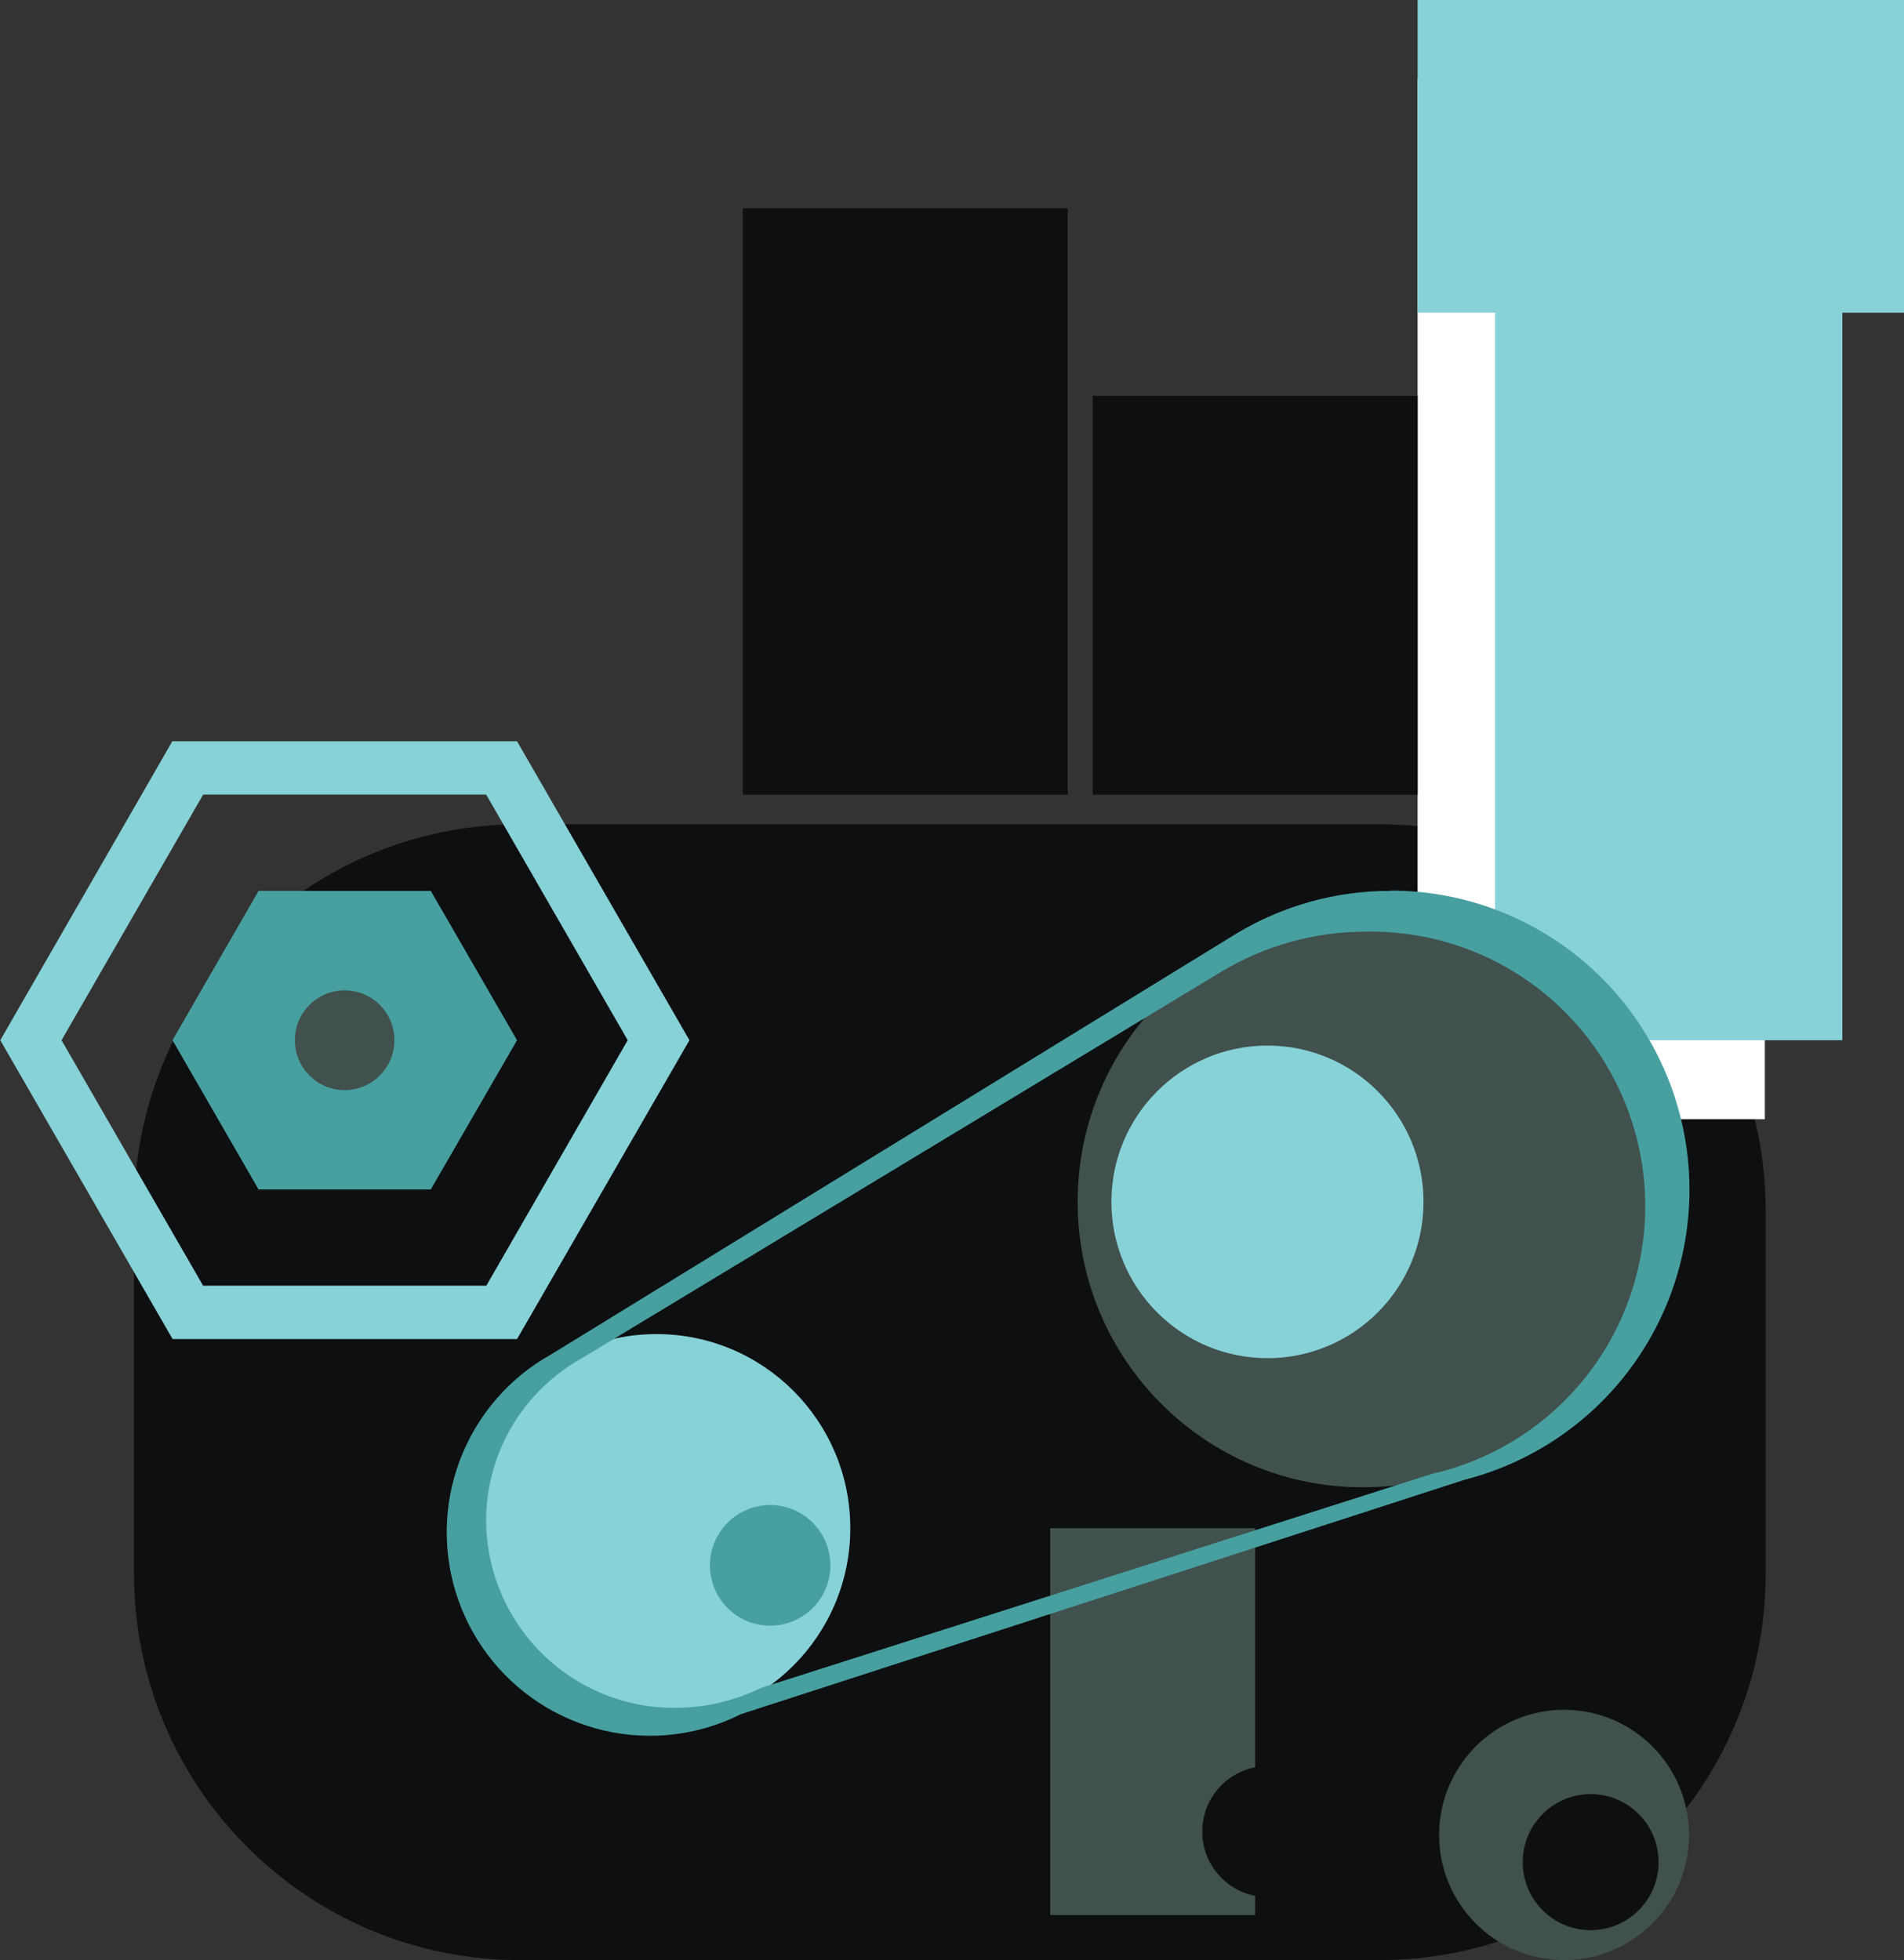 <svg width="371" height="382" viewBox="0 0 371 382" fill="none" xmlns="http://www.w3.org/2000/svg">
<rect x="0" y="0" width="371" height="382" fill="#333333" stroke="none"/>
<g clip-path="url(#clip0)">
<path d="M268.826 160.641H101.332C59.786 160.641 26.106 194.377 26.106 235.992V306.649C26.106 348.264 59.786 382 101.332 382H268.826C310.372 382 344.052 348.264 344.052 306.649V235.992C344.052 194.377 310.372 160.641 268.826 160.641Z" fill="#0E0F11"/>
<path d="M100.746 144.467H33.576L0.055 202.727L33.63 260.969H100.746L134.34 202.727L100.746 144.467ZM94.759 250.571H39.58L11.991 202.727L39.58 154.865H94.741L122.312 202.727L94.759 250.571Z" fill="#87D2D7"/>
<path d="M83.939 173.625H50.382L33.612 202.727L50.382 231.811H83.939L100.746 202.727L83.939 173.625Z" fill="#47A09F"/>
<path d="M67.152 212.446C72.51 212.446 76.855 208.095 76.855 202.727C76.855 197.359 72.51 193.008 67.152 193.008C61.793 193.008 57.449 197.359 57.449 202.727C57.449 208.095 61.793 212.446 67.152 212.446Z" fill="#41514E"/>
<path d="M343.886 15.386H276.222V218.113H343.886V15.386Z" fill="white"/>
<path d="M358.99 0H291.326V202.727H358.99V0Z" fill="#87D2D7"/>
<path d="M371.018 0H276.222V60.937H371.018V0Z" fill="#87D2D7"/>
<path d="M127.914 335.66C148.773 335.66 165.682 318.722 165.682 297.828C165.682 276.935 148.773 259.997 127.914 259.997C107.055 259.997 90.146 276.935 90.146 297.828C90.146 318.722 107.055 335.66 127.914 335.66Z" fill="#87D2D7"/>
<path d="M265.513 289.851C296.179 289.851 321.039 264.95 321.039 234.232C321.039 203.514 296.179 178.613 265.513 178.613C234.846 178.613 209.986 203.514 209.986 234.232C209.986 264.95 234.846 289.851 265.513 289.851Z" fill="#41514E"/>
<path d="M246.967 264.691C263.761 264.691 277.376 251.054 277.376 234.232C277.376 217.41 263.761 203.772 246.967 203.772C230.173 203.772 216.559 217.41 216.559 234.232C216.559 251.054 230.173 264.691 246.967 264.691Z" fill="#87D2D7"/>
<path d="M150.066 316.827C156.547 316.827 161.801 311.564 161.801 305.072C161.801 298.58 156.547 293.317 150.066 293.317C143.585 293.317 138.331 298.58 138.331 305.072C138.331 311.564 143.585 316.827 150.066 316.827Z" fill="#47A09F"/>
<path d="M304.763 382C318.211 382 329.112 371.08 329.112 357.61C329.112 344.14 318.211 333.221 304.763 333.221C291.316 333.221 280.415 344.14 280.415 357.61C280.415 371.08 291.316 382 304.763 382Z" fill="#41514E"/>
<path d="M276.222 77.148H212.915V154.883H276.222V77.148Z" fill="#0E0F11"/>
<path d="M208.046 40.582H144.739V154.883H208.046V40.582Z" fill="#0E0F11"/>
<path d="M309.945 376.168C317.255 376.168 323.181 370.232 323.181 362.91C323.181 355.588 317.255 349.652 309.945 349.652C302.635 349.652 296.708 355.588 296.708 362.91C296.708 370.232 302.635 376.168 309.945 376.168Z" fill="#0E0F11"/>
<path d="M244.569 297.828H204.64V373.216H244.569V297.828Z" fill="#41514E"/>
<path d="M270.895 173.625C260.292 173.608 249.887 176.507 240.816 182.005L240.669 182.097L107.355 263.976C99.21 268.526 92.931 275.808 89.621 284.541C86.312 293.274 86.185 302.896 89.264 311.713C92.342 320.53 98.428 327.976 106.45 332.739C114.471 337.502 123.913 339.277 133.113 337.75C137.016 337.098 140.799 335.861 144.336 334.083L285.394 288.384C299.138 284.866 311.126 276.444 319.108 264.698C327.089 252.952 330.515 238.691 328.742 224.594C326.968 210.496 320.117 197.533 309.476 188.138C298.834 178.742 285.135 173.562 270.95 173.57L270.895 173.625ZM279.737 287.009L148.144 329.003C144.837 330.628 141.308 331.753 137.672 332.341C135.686 332.664 133.678 332.829 131.667 332.836C126.848 332.879 122.068 331.969 117.6 330.158C113.133 328.347 109.067 325.671 105.634 322.282C102.202 318.893 99.471 314.859 97.599 310.411C95.726 305.963 94.749 301.189 94.722 296.361C94.724 287.45 98.017 278.853 103.968 272.228C106.738 269.136 110.013 266.538 113.652 264.545L238.015 189.359L238.161 189.267C246.652 184.211 256.349 181.55 266.226 181.565C279.379 181.335 292.155 185.974 302.104 194.594C312.054 203.214 318.479 215.208 320.148 228.278C321.817 241.349 318.613 254.576 311.15 265.427C303.686 276.278 292.488 283.989 279.701 287.082L279.737 287.009Z" fill="#47A09F"/>
<path d="M247.004 369.714C254.041 369.714 259.746 363.999 259.746 356.95C259.746 349.901 254.041 344.187 247.004 344.187C239.966 344.187 234.262 349.901 234.262 356.95C234.262 363.999 239.966 369.714 247.004 369.714Z" fill="#0E0F11"/>
</g>
<defs>
<clipPath id="clip0">
<rect width="371" height="382" fill="white"/>
</clipPath>
</defs>
</svg>
